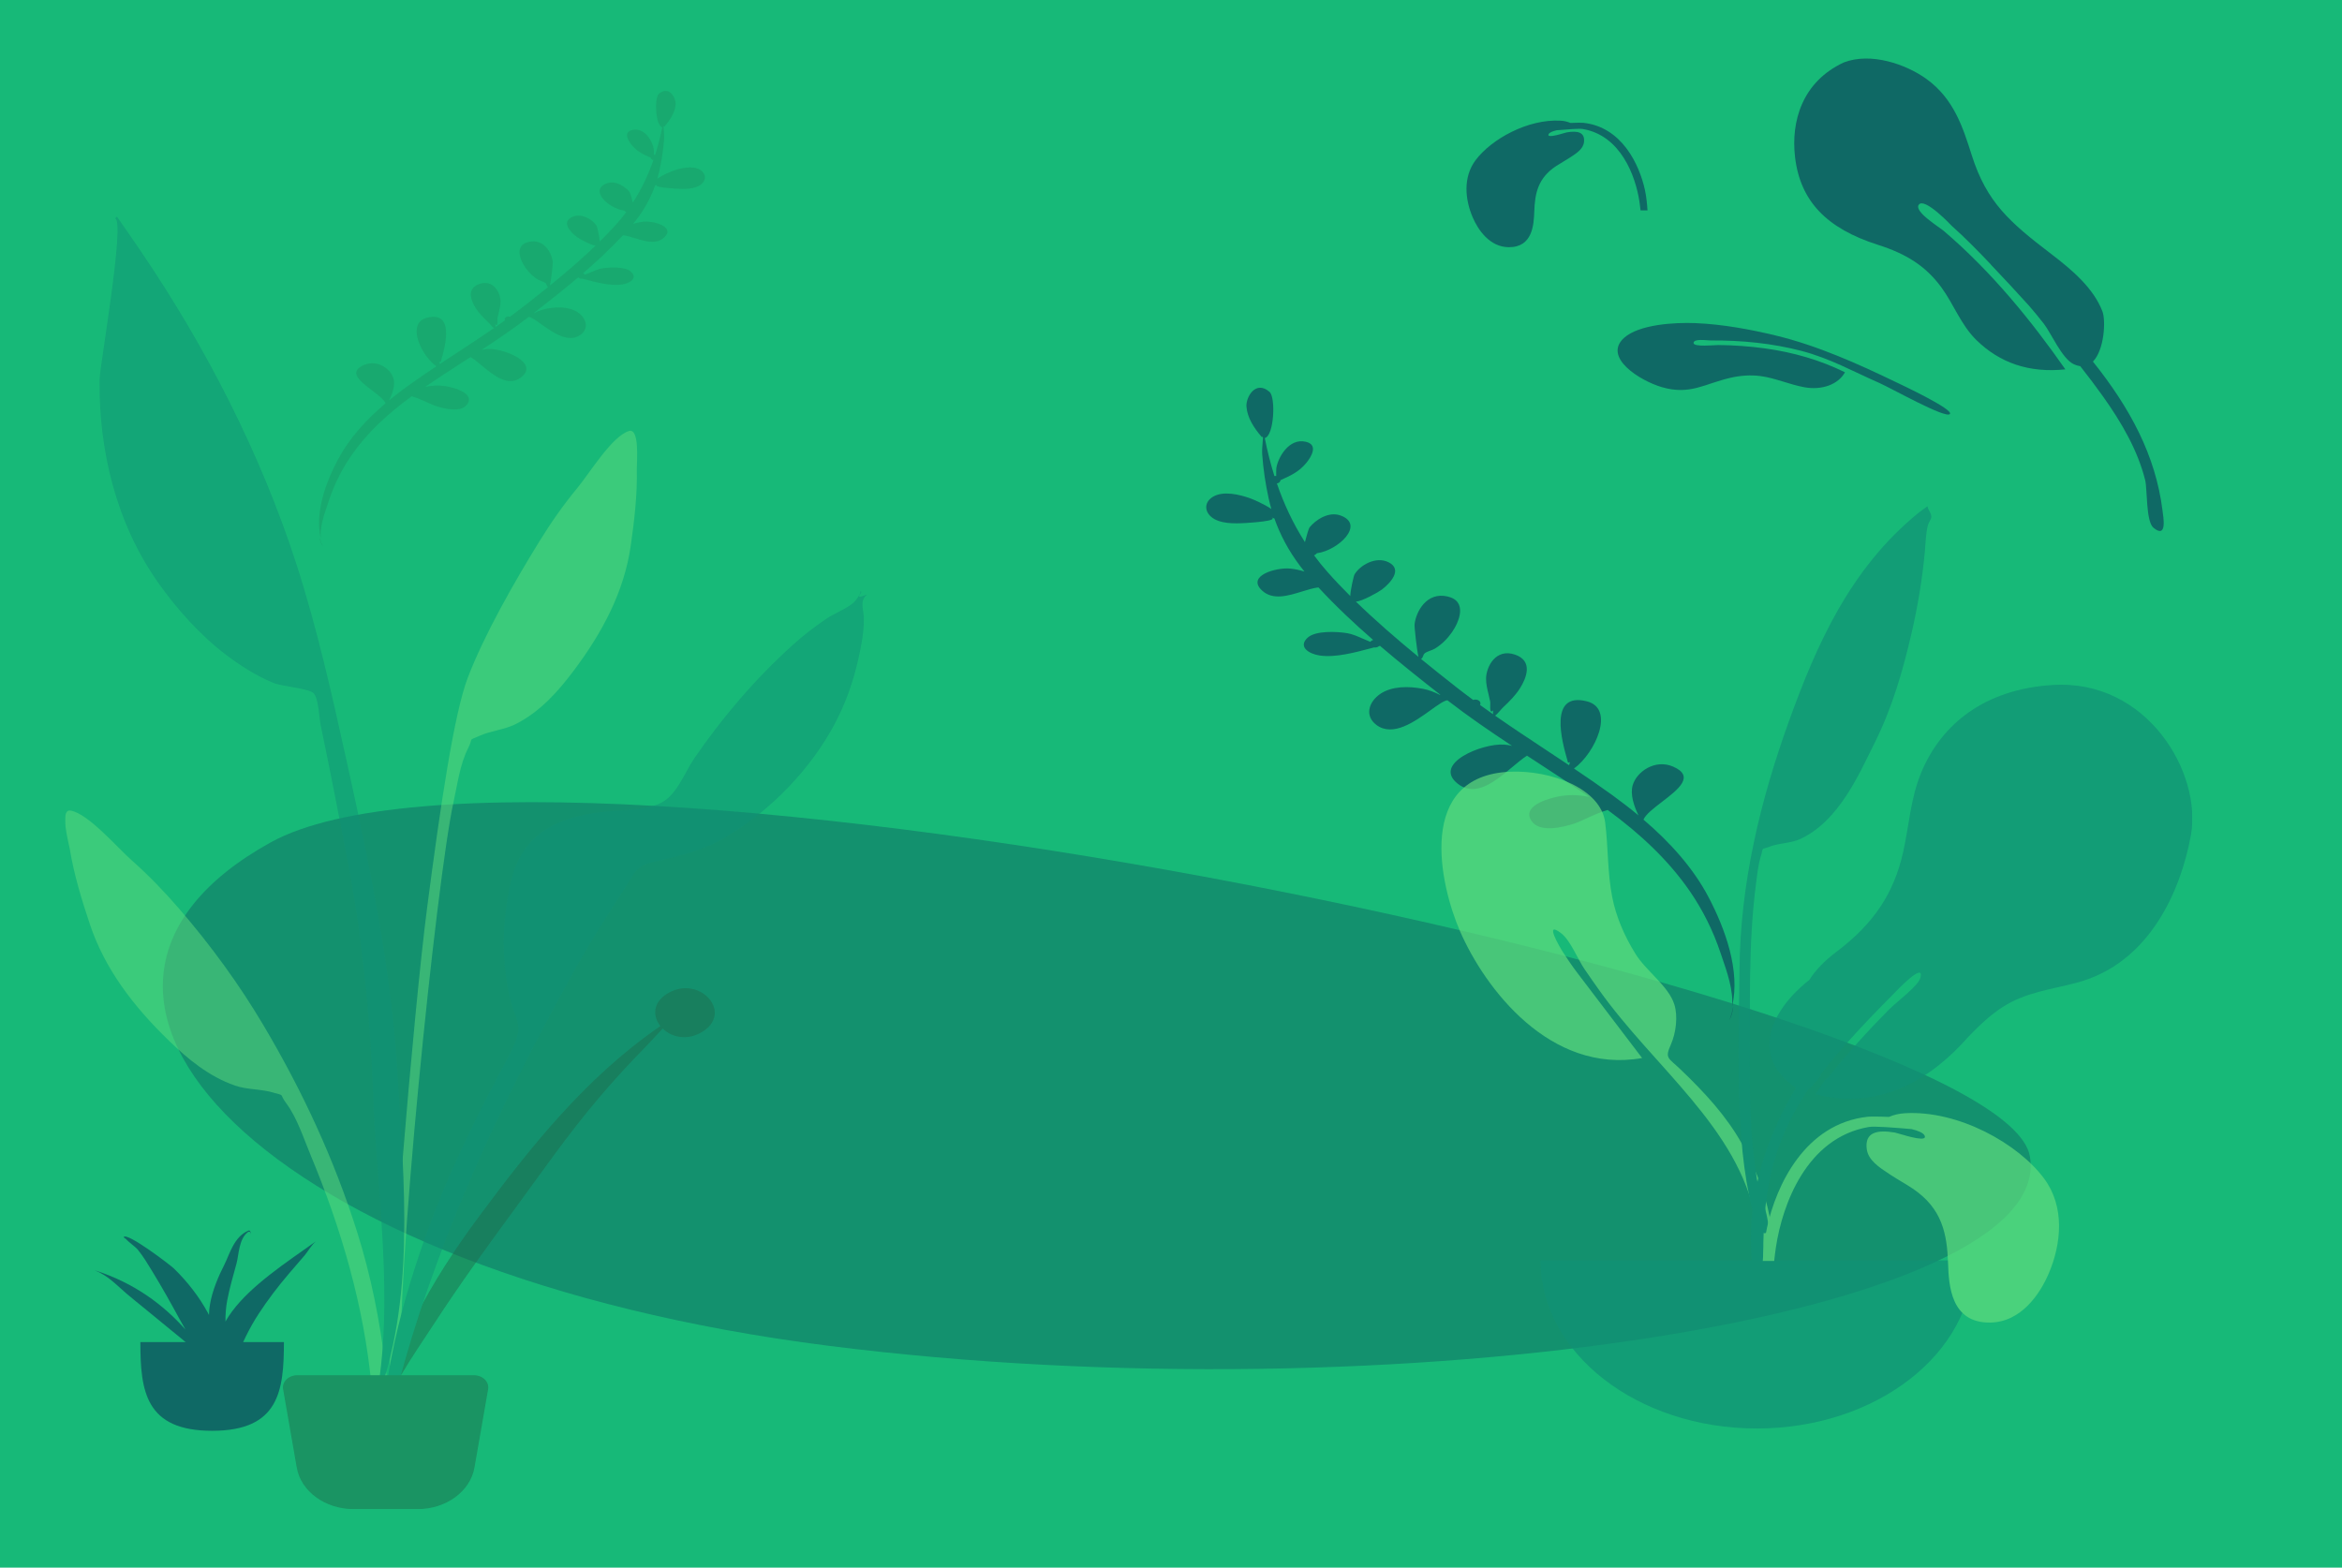 <svg width="360" height="241" viewBox="0 0 360 241" fill="none" xmlns="http://www.w3.org/2000/svg">
<g style="mix-blend-mode:multiply">
<rect width="360" height="241" fill="#17B978"/>
<g style="mix-blend-mode:overlay" opacity="0.5" clip-path="url(#clip0_27_99)">
<g opacity="0.505">
<path fill-rule="evenodd" clip-rule="evenodd" d="M312.024 177.764C316.21 202.099 214.71 217.971 127.346 206.894C39.983 195.817 -0.095 152.56 41.593 129.511C83.281 106.462 307.839 153.43 312.024 177.764Z" fill="#071A52"/>
</g>
<path fill-rule="evenodd" clip-rule="evenodd" d="M186.464 76.362C188.043 75.423 190.493 76.021 192.083 76.575C192.696 76.789 194.261 77.472 195.422 78.241C195.269 77.708 195.132 77.17 195.012 76.628C194.522 74.4 194.183 72.129 194.021 69.871C193.978 69.282 194.033 68.625 194.089 67.958V67.957C194.108 67.731 194.127 67.505 194.143 67.28C194.079 67.227 194.036 67.153 194.018 67.054C194.011 67.095 194.007 67.128 194.005 67.153C194 67.195 193.997 67.215 193.989 67.216C193.98 67.218 193.966 67.201 193.936 67.166C193.925 67.152 193.912 67.136 193.895 67.117C192.72 65.751 191.733 64.211 191.598 62.519C191.483 61.084 193 58.368 195.15 60.248C196.112 61.087 195.862 66.985 194.417 67.346C194.803 69.3 195.288 71.251 195.896 73.177C195.988 73.164 196.08 73.163 196.172 73.173C196.163 72.694 196.162 72.171 196.188 71.992C196.404 70.444 198.067 67.302 200.714 67.912C202.747 68.381 201.501 70.311 200.808 71.156C199.694 72.516 198.434 73.104 196.838 73.812C196.806 74.104 196.564 74.274 196.278 74.329C197.346 77.439 198.75 80.473 200.588 83.339L200.637 83.156C200.87 82.287 201.142 81.273 201.314 81.059C202.215 79.945 204.209 78.583 206.047 79.243C209.908 80.63 205.717 84.617 202.43 85.051C202.293 85.198 202.149 85.316 201.995 85.383C202.634 86.248 203.316 87.095 204.047 87.921C205.142 89.162 206.32 90.399 207.554 91.629C207.592 90.666 208.08 88.522 208.219 88.292C209.062 86.893 211.491 85.453 213.462 86.447C215.679 87.568 213.669 89.685 212.405 90.644C211.886 91.037 209.323 92.477 208.419 92.483C211.401 95.383 214.692 98.234 218.039 100.982C217.761 99.751 217.399 96.364 217.44 95.988C217.647 94.048 219.287 90.944 222.518 91.7C225.652 92.433 224.265 95.657 223.192 97.194C222.542 98.124 221.644 99.07 220.56 99.719C220.365 99.835 220.11 99.931 219.855 100.026C219.548 100.141 219.242 100.256 219.042 100.407C218.863 100.543 218.808 100.698 218.754 100.852C218.697 101.014 218.64 101.176 218.439 101.31C220.247 102.789 222.068 104.236 223.863 105.644C224.71 106.308 225.573 106.959 226.444 107.603C226.92 107.449 227.6 107.651 227.564 108.176C227.559 108.252 227.536 108.318 227.506 108.378C228.166 108.856 228.83 109.33 229.499 109.799C229.484 109.663 229.488 109.47 229.519 109.204C229.037 109.737 229.057 108.96 229.073 108.368C229.078 108.159 229.083 107.973 229.065 107.875C228.994 107.495 228.903 107.118 228.811 106.742C228.616 105.938 228.421 105.138 228.43 104.308C228.451 102.548 229.884 99.597 232.901 100.645C235.674 101.607 234.665 104.216 233.619 105.852C232.956 106.887 232.05 107.811 231.103 108.696C230.934 108.854 230.747 109.068 230.561 109.28C230.286 109.594 230.014 109.904 229.813 110.019C232.388 111.815 235.024 113.557 237.66 115.3L237.661 115.301C238.841 116.081 240.021 116.862 241.196 117.647C241.248 117.475 241.29 117.304 241.326 117.144C241.253 117.209 241.152 117.239 241.024 117.233C240.99 117.101 240.941 116.925 240.881 116.714C240.155 114.14 237.945 106.298 243.93 107.818C248.316 108.934 245.22 115.762 241.949 118.151C243.935 119.484 245.9 120.835 247.82 122.226C249.21 123.233 250.558 124.273 251.855 125.349C251.184 123.956 250.552 122.153 250.967 120.718C251.571 118.63 254.403 116.659 257.167 117.847C260.613 119.334 257.962 121.366 255.476 123.272C254.206 124.244 252.98 125.184 252.63 126.002C256.753 129.53 260.273 133.45 262.625 137.915C265.183 142.771 267.558 149.296 266.244 154.728C266.487 152.339 265.45 149.34 264.721 147.234C264.622 146.947 264.529 146.677 264.445 146.427C263.351 143.16 261.796 139.981 259.748 137.006C256.466 132.241 252.131 128.196 247.127 124.523C245.987 124.832 244.749 125.404 243.724 125.878C243.096 126.169 242.547 126.423 242.15 126.556C240.235 127.199 236.558 128.12 235.339 126.095C234.139 124.104 237.201 122.991 239.098 122.544C240.932 122.114 242.585 122.166 244.295 122.519C241.646 120.691 238.933 118.921 236.22 117.152L236.22 117.152C235.72 116.826 235.222 116.501 234.723 116.175C234.033 116.615 233.272 117.251 232.463 117.926C229.896 120.07 226.855 122.61 224.14 120.535C220.041 117.404 227.88 114.221 231.219 114.47C231.629 114.5 232.026 114.567 232.413 114.659C229.007 112.409 225.654 110.112 222.483 107.655C221.914 107.736 221.008 108.387 219.92 109.17C217.474 110.93 214.107 113.352 211.571 111.445C209.74 110.068 210.367 107.924 212.136 106.698C213.913 105.466 216.489 105.469 218.678 105.883C219.625 106.062 220.498 106.402 221.311 106.817C221.346 106.818 221.379 106.82 221.413 106.821C218.292 104.377 215.153 101.878 212.129 99.294C212.076 99.307 212.022 99.321 211.968 99.335C211.785 99.509 211.479 99.573 211.199 99.534C211.044 99.576 210.886 99.618 210.725 99.661C208.33 100.304 205.252 101.131 202.864 100.775C201.107 100.512 199.513 99.401 201.001 98.032C202.209 96.919 205.49 97.079 207.09 97.342C207.87 97.471 208.72 97.844 209.573 98.219C209.931 98.376 210.29 98.534 210.644 98.674C210.736 98.529 210.897 98.436 211.08 98.392C208.094 95.795 205.245 93.108 202.661 90.305C201.879 90.399 201.011 90.666 200.116 90.942C197.963 91.606 195.652 92.318 193.994 90.784C191.546 88.519 196.15 87.197 198.339 87.412C199.078 87.485 199.807 87.648 200.51 87.863C198.63 85.555 197.194 83.088 196.185 80.497C196.175 80.501 196.166 80.504 196.157 80.508V80.509C196.143 80.515 196.128 80.521 196.111 80.527C196.126 80.52 196.14 80.514 196.153 80.507C196.163 80.502 196.172 80.497 196.183 80.492C196.082 80.233 195.986 79.973 195.894 79.712C195.723 79.638 195.563 79.583 195.487 79.561C196.481 80.094 192.286 80.355 191.5 80.404C189.763 80.512 187.436 80.553 186.162 79.445C185.091 78.515 185.154 77.14 186.464 76.362ZM266.431 154.736C266.357 155.523 266.174 156.244 265.833 156.838C266.089 156.162 266.285 155.458 266.431 154.736Z" fill="#071A52"/>
<path opacity="0.2" fill-rule="evenodd" clip-rule="evenodd" d="M107.598 26.085C106.445 25.407 104.656 25.84 103.495 26.241C103.047 26.395 101.904 26.89 101.056 27.446C101.168 27.061 101.269 26.672 101.356 26.28C101.716 24.668 101.964 23.026 102.084 21.394C102.115 20.968 102.075 20.492 102.034 20.01V20.01C102.02 19.847 102.007 19.683 101.996 19.52C102.042 19.481 102.074 19.428 102.087 19.356C102.092 19.386 102.094 19.41 102.097 19.428C102.1 19.458 102.102 19.473 102.108 19.474C102.114 19.475 102.125 19.463 102.146 19.437C102.154 19.428 102.164 19.416 102.176 19.402C103.035 18.414 103.756 17.3 103.856 16.076C103.94 15.039 102.834 13.075 101.264 14.435C100.561 15.043 100.74 19.307 101.795 19.568C101.512 20.981 101.157 22.392 100.712 23.784C100.646 23.775 100.578 23.774 100.511 23.782C100.518 23.435 100.518 23.058 100.5 22.928C100.343 21.808 99.13 19.537 97.198 19.979C95.713 20.318 96.622 21.714 97.127 22.324C97.939 23.307 98.859 23.733 100.024 24.244C100.048 24.455 100.225 24.578 100.433 24.618C99.652 26.867 98.625 29.061 97.282 31.134L97.247 31.002C97.076 30.373 96.878 29.64 96.752 29.486C96.096 28.68 94.641 27.696 93.298 28.174C90.478 29.178 93.536 32.06 95.936 32.372C96.036 32.478 96.141 32.564 96.254 32.613C95.787 33.238 95.288 33.851 94.754 34.448C93.954 35.346 93.094 36.24 92.192 37.13C92.165 36.434 91.809 34.884 91.708 34.718C91.093 33.706 89.32 32.666 87.881 33.385C86.261 34.196 87.728 35.727 88.651 36.419C89.029 36.703 90.9 37.744 91.56 37.748C89.381 39.846 86.977 41.908 84.532 43.896C84.735 43.007 85.001 40.557 84.972 40.285C84.821 38.882 83.625 36.638 81.266 37.186C78.977 37.717 79.989 40.048 80.771 41.159C81.245 41.832 81.9 42.515 82.692 42.984C82.834 43.068 83.02 43.137 83.206 43.206C83.43 43.289 83.654 43.372 83.8 43.481C83.93 43.579 83.97 43.691 84.01 43.803C84.051 43.92 84.093 44.037 84.24 44.134C82.919 45.204 81.588 46.251 80.277 47.269C79.658 47.75 79.028 48.221 78.392 48.686C78.044 48.575 77.548 48.722 77.574 49.101C77.577 49.157 77.594 49.204 77.616 49.248C77.134 49.593 76.649 49.936 76.16 50.276C76.171 50.177 76.168 50.037 76.146 49.845C76.498 50.23 76.483 49.669 76.472 49.241C76.469 49.089 76.465 48.955 76.478 48.885C76.53 48.609 76.597 48.337 76.664 48.065C76.807 47.484 76.95 46.904 76.943 46.305C76.928 45.032 75.884 42.898 73.681 43.657C71.656 44.354 72.391 46.24 73.154 47.423C73.637 48.171 74.298 48.839 74.99 49.479C75.113 49.593 75.25 49.747 75.385 49.9C75.586 50.127 75.784 50.351 75.931 50.435C74.05 51.734 72.125 52.995 70.2 54.256H70.199L70.199 54.256C69.336 54.821 68.474 55.386 67.616 55.954C67.579 55.829 67.548 55.706 67.522 55.59C67.575 55.637 67.648 55.658 67.742 55.654C67.767 55.559 67.803 55.432 67.847 55.279C68.378 53.417 69.995 47.746 65.625 48.847C62.422 49.656 64.679 54.592 67.066 56.318C65.616 57.283 64.18 58.261 62.777 59.267C61.762 59.995 60.778 60.748 59.83 61.526C60.321 60.519 60.783 59.215 60.48 58.177C60.041 56.668 57.974 55.243 55.955 56.103C53.438 57.18 55.373 58.648 57.187 60.025C58.114 60.728 59.009 61.407 59.264 61.998C56.252 64.551 53.68 67.386 51.96 70.616C50.09 74.128 48.353 78.846 49.31 82.774C49.134 81.047 49.892 78.878 50.425 77.355C50.498 77.147 50.566 76.952 50.627 76.771C51.428 74.408 52.565 72.109 54.062 69.957C56.46 66.511 59.627 63.585 63.283 60.928C64.114 61.151 65.018 61.564 65.766 61.906C66.225 62.116 66.626 62.3 66.915 62.396C68.313 62.86 70.997 63.526 71.889 62.061C72.765 60.621 70.531 59.816 69.146 59.494C67.807 59.183 66.6 59.222 65.351 59.477C67.286 58.155 69.268 56.874 71.25 55.594C71.615 55.359 71.979 55.123 72.343 54.888C72.846 55.205 73.402 55.665 73.992 56.153C75.865 57.703 78.084 59.538 80.068 58.037C83.062 55.771 77.341 53.472 74.902 53.653C74.603 53.675 74.313 53.724 74.031 53.79C76.519 52.162 78.967 50.501 81.284 48.723C81.7 48.781 82.361 49.252 83.155 49.818H83.155C84.94 51.089 87.397 52.84 89.25 51.46C90.587 50.464 90.13 48.914 88.839 48.028C87.542 47.138 85.662 47.14 84.063 47.441C83.372 47.57 82.734 47.817 82.14 48.117C82.115 48.118 82.09 48.119 82.066 48.12C84.346 46.352 86.639 44.544 88.848 42.674C88.886 42.684 88.926 42.694 88.966 42.704C89.099 42.83 89.323 42.876 89.527 42.848C89.639 42.877 89.753 42.908 89.87 42.939L89.873 42.939C91.621 43.404 93.869 44.001 95.612 43.742C96.895 43.552 98.059 42.748 96.974 41.758C96.092 40.954 93.697 41.071 92.528 41.262C91.958 41.355 91.337 41.625 90.715 41.896C90.453 42.01 90.191 42.124 89.932 42.225C89.865 42.121 89.748 42.054 89.615 42.022C91.796 40.143 93.877 38.199 95.766 36.172C96.336 36.239 96.97 36.433 97.623 36.632C99.195 37.111 100.881 37.625 102.093 36.516C103.881 34.877 100.52 33.922 98.922 34.079C98.382 34.131 97.85 34.249 97.336 34.405C98.71 32.736 99.76 30.951 100.498 29.078C100.505 29.08 100.512 29.083 100.518 29.086C100.529 29.09 100.539 29.095 100.552 29.099C100.541 29.095 100.531 29.09 100.522 29.085C100.514 29.081 100.507 29.078 100.499 29.075C100.573 28.887 100.644 28.699 100.711 28.51C100.836 28.456 100.952 28.417 101.009 28.4C100.282 28.787 103.345 28.974 103.919 29.009C105.187 29.087 106.886 29.115 107.817 28.314C108.599 27.641 108.554 26.647 107.598 26.085ZM49.12 82.619C49.176 83.144 49.342 83.623 49.67 84.015C49.429 83.567 49.249 83.1 49.12 82.619Z" fill="#212121"/>
<g opacity="0.7">
<path fill-rule="evenodd" clip-rule="evenodd" d="M232.17 118.636C238.387 118.386 246.077 121.207 246.74 126.46C247.222 130.277 247.073 134.083 247.819 137.895C248.415 140.941 249.676 143.865 251.396 146.64C253.05 149.308 256.481 151.579 257.373 154.429C257.942 156.246 257.624 158.801 256.84 160.577C255.886 162.737 256.393 162.567 258.293 164.379C262.017 167.931 265.371 171.573 267.743 175.815C271.158 181.925 273.398 189.068 272.13 195.756C271.969 196.605 271.778 199.653 270.273 199.866C268.592 200.104 269.379 198.361 269.468 197.798C270.04 194.205 270.548 191.065 269.858 187.416C267.197 173.337 254.203 164.061 245.742 152.111C245.277 151.495 244.295 150.028 243.613 149.06C242.534 147.531 241.451 144.623 239.992 143.49C237.244 141.355 239.77 145.647 240.306 146.466C240.983 147.503 241.727 148.605 242.422 149.513C245.596 153.722 249.139 158.317 252.417 162.657C238.238 165.168 228.253 151.918 224.447 143.207C221.312 136.03 217.561 119.25 232.17 118.636Z" fill="#A7FF83"/>
<path fill-rule="evenodd" clip-rule="evenodd" d="M315.506 105.308C305.112 105.949 298.439 111.281 295.333 118.737C293.659 122.756 293.467 126.884 292.536 131.014C291.137 137.227 288.126 141.935 282.241 146.362C280.418 147.732 279.075 149.14 278.12 150.646C276.225 152.149 274.575 153.851 273.362 155.931C271.814 158.587 271.376 161.775 273.163 164.423C273.644 165.135 274.843 166.564 276.086 167.214C271.433 174.917 268.874 183.354 269.163 191.78C269.337 196.866 269.656 201.954 270.029 207.034C270.13 208.398 270.701 210.651 271.559 208.363C272.345 206.27 271.36 202.986 271.269 200.8C270.825 190.151 270.446 180.469 276.085 170.52C276.677 169.477 277.304 168.442 277.957 167.417C277.995 167.399 278.031 167.378 278.067 167.358C278.091 167.373 278.114 167.389 278.139 167.404C278.181 167.346 278.238 167.277 278.305 167.2C278.492 167.05 278.655 166.86 278.811 166.648C279.311 166.11 279.877 165.476 279.88 165.13C279.88 165.127 279.879 165.123 279.879 165.12C283.369 160.69 287.368 156.505 291.452 152.401C291.422 152.431 295.883 147.71 295.193 150.32C294.861 151.579 291.579 153.975 290.254 155.308C287.323 158.273 283.88 162.03 281.019 165.662C280.634 165.834 280.091 166.678 279.697 167.307C279.48 167.626 279.277 167.947 279.078 168.227C289.215 170.83 297.1 165.587 302.477 159.488C302.483 159.48 302.489 159.473 302.495 159.466C304.131 157.781 305.807 156.107 307.901 154.775C311.394 152.552 315.136 152.16 319.255 151.066C330.487 148.083 335.263 136.767 336.78 128.371C338.491 118.899 330.12 104.374 315.506 105.308Z" fill="#086972"/>
<path fill-rule="evenodd" clip-rule="evenodd" d="M294.974 78.782C284.306 87.412 279.152 99.383 275.071 110.636C270.513 123.205 267.502 135.968 267.387 149.035C267.311 157.621 267.011 166.26 267.656 174.836C267.884 177.881 268.275 180.932 268.896 183.945C268.947 184.193 270.337 190.92 271.666 189.353C272.422 188.461 270.241 182.374 270.077 181.36C269.15 175.65 268.935 169.897 268.98 164.146C269.054 154.676 268.695 145.255 269.93 135.82C270.114 134.411 270.26 132.931 270.69 131.553C271.147 130.088 270.565 130.728 272.054 130.147C273.501 129.584 275.288 129.664 276.789 128.957C282.743 126.151 285.788 118.942 288.159 114.213C290.87 108.805 292.518 103.037 293.834 97.346C294.8 93.164 295.491 89.008 295.882 84.772C296.005 83.437 296.013 82.041 296.35 80.728C296.441 80.374 296.897 79.748 296.881 79.435C296.846 78.771 296.33 78.381 296.288 77.823C295.841 78.135 295.403 78.455 294.974 78.782Z" fill="#086972"/>
<path fill-rule="evenodd" clip-rule="evenodd" d="M236.805 193.767C236.805 208.039 251.69 219.609 270.052 219.609C288.413 219.609 303.298 208.039 303.298 193.767" fill="#086972"/>
<path fill-rule="evenodd" clip-rule="evenodd" d="M292.836 171.141C301.064 170.669 310.253 175.829 314.222 181.199C317.422 185.528 316.883 191.213 314.907 195.812C313.583 198.892 310.695 203.282 305.878 203.325C299.852 203.378 299.561 197.589 299.445 194.205C299.29 189.705 298.558 185.785 293.997 182.718C293.434 182.34 292.843 181.985 292.252 181.631C291.727 181.316 291.203 181.002 290.698 180.671C290.617 180.617 290.536 180.565 290.455 180.512C288.842 179.458 287.148 178.351 286.942 176.614C286.643 174.097 288.471 173.644 291.261 174.111C291.352 174.127 291.596 174.199 291.929 174.297C293.354 174.716 296.396 175.613 295.82 174.542C295.604 174.138 294.812 173.818 293.814 173.578C291.23 173.36 288.147 173.106 287.261 173.258C277.699 174.889 273.976 185.184 272.987 191.725C272.881 192.431 272.795 193.14 272.719 193.849H270.962C271.084 192.136 271.245 190.426 271.614 188.732C273.023 182.252 277.43 172.736 287.094 171.684C287.45 171.645 288.762 171.638 290.351 171.711C291.103 171.384 291.947 171.186 292.836 171.141Z" fill="#A7FF83"/>
</g>
<g opacity="0.5">
<path fill-rule="evenodd" clip-rule="evenodd" d="M88.76 75.001C90.617 72.759 94.063 67.064 96.677 66.263C98.361 65.747 97.87 71.085 97.89 72.103C97.971 76.041 97.519 79.954 96.96 83.859C95.952 90.901 92.658 97.173 88.141 103.167C85.816 106.251 83.089 109.373 79.312 111.297C77.574 112.184 75.483 112.332 73.766 113.096C71.766 113.985 72.855 113.266 71.954 115.03C70.703 117.48 70.303 120.64 69.724 123.253C67.066 135.251 60.63 198.675 61.745 210.879C61.844 211.961 60.063 212.22 59.974 210.899C59.502 203.897 63.591 155.409 65.655 139.552C67.718 123.694 69.806 109.685 71.9 104.2C74.44 97.544 79.027 89.54 82.846 83.333C84.62 80.45 86.553 77.665 88.76 75.001Z" fill="#A7FF83"/>
<path fill-rule="evenodd" clip-rule="evenodd" d="M102.544 152.773C107.376 149.769 112.607 155.438 108.234 158.443C105.817 160.103 103.289 159.513 101.867 158.129C100.943 159.082 100.079 160.079 99.248 160.921C96.717 163.487 94.326 166.113 92.039 168.801C87.291 174.386 83.221 180.285 78.966 186.077C74.767 191.793 70.601 197.539 66.795 203.4C63.571 208.366 59.273 214.207 58.169 219.651C59.844 208.106 66.2 197.008 73.768 186.83C81.275 176.735 89.889 165.711 101.513 157.744C100.33 156.271 100.297 154.169 102.544 152.773Z" fill="#212121"/>
<path fill-rule="evenodd" clip-rule="evenodd" d="M10.845 124.615C13.55 125.063 17.968 130.243 20.197 132.216C22.846 134.562 25.25 137.061 27.515 139.681C32.392 145.319 36.754 151.313 40.463 157.563C46.51 167.753 51.354 178.214 54.869 189.31C57.021 196.102 58.415 203.143 59.24 210.133C59.396 211.452 61.029 221.617 58.676 221.891C56.561 222.137 57.215 214.173 57.112 213.089C55.959 200.865 52.502 188.972 47.695 177.451C46.648 174.941 45.675 171.867 44 169.608C42.794 167.982 43.992 168.549 41.872 167.933C40.053 167.404 37.979 167.534 36.116 166.886C32.067 165.48 28.826 162.751 25.985 160.006C20.463 154.671 16.087 148.9 13.806 142.064C12.541 138.274 11.378 134.461 10.733 130.554C10.566 129.544 9.104 124.327 10.845 124.615Z" fill="#A7FF83"/>
<path fill-rule="evenodd" clip-rule="evenodd" d="M21.517 38.43C31.703 53.389 40.074 69.82 45.478 86.463C48.754 96.547 51.044 106.894 53.319 117.166C56.842 133.072 60.174 148.977 61.122 165.165C62.076 181.447 63.962 200.227 57.666 215.909C60.811 199.988 57.816 183.04 57.286 167.019C57.033 159.371 56.299 151.798 55.335 144.195C54.401 136.819 52.874 129.479 51.452 122.161C50.76 118.597 50.032 115.039 49.292 111.483C49.07 110.421 48.977 107.273 48.182 106.548C47.382 105.818 43.3 105.521 42.019 104.985C39.438 103.907 37.011 102.376 34.863 100.757C30.744 97.655 27.162 93.601 24.334 89.605C17.791 80.359 15.175 69.075 15.308 58.367C15.333 56.288 19.282 33.9 17.696 33.592C17.791 33.497 17.882 33.399 17.967 33.298C19.167 35 20.346 36.714 21.517 38.43Z" fill="#086972"/>
<path fill-rule="evenodd" clip-rule="evenodd" d="M131.459 92.38C131.617 92.188 132.64 90.853 132.124 90.938C133.173 90.764 130.682 92.41 133.295 91.4C132.054 92.393 132.771 93.681 132.787 95.017C132.814 97.186 132.386 99.336 131.904 101.457C131.141 104.811 130.006 108.072 128.358 111.192C124.767 117.99 118.668 124.534 111.428 128.784C107.854 130.882 104.351 131.597 100.275 132.563C97.7 133.173 97.496 134.301 96.129 136.417C93.284 140.823 90.489 145.214 87.98 149.769C84.983 155.209 82.075 160.654 79.331 166.189C70.087 184.834 62.564 204.151 58.613 224.142C58.516 212.361 61.735 200.228 65.794 188.999C68.752 180.819 72.601 172.932 76.707 165.126C77.702 163.235 79.21 160.802 79.633 158.714C79.929 157.251 79.024 155.844 78.61 154.303C76.995 148.302 77.111 141.578 78.529 135.545C80.092 128.892 84.613 125.804 92.261 124.862C95.058 124.517 98.613 124.643 101.177 123.633C103.972 122.534 105.124 118.919 106.713 116.599C110.981 110.366 116.051 104.389 121.874 99.137C123.486 97.683 125.219 96.341 127.059 95.097C128.219 94.313 130.669 93.346 131.459 92.38Z" fill="#086972"/>
<path fill-rule="evenodd" clip-rule="evenodd" d="M43.517 213.563C43.32 212.433 44.354 211.419 45.703 211.419H72.845C74.193 211.419 75.227 212.433 75.03 213.563L72.933 225.608C72.293 229.28 68.572 232 64.189 232H54.359C49.975 232 46.254 229.28 45.615 225.608L43.517 213.563Z" fill="#212121"/>
</g>
<path fill-rule="evenodd" clip-rule="evenodd" d="M21.576 206.319C21.576 213.854 22.341 219.963 32.61 219.963C42.879 219.963 43.644 213.854 43.644 206.319" fill="#071A52"/>
<path fill-rule="evenodd" clip-rule="evenodd" d="M35.665 201.617C35.289 202.123 34.953 202.639 34.657 203.162C34.646 202.084 34.723 200.997 34.932 199.896C35.291 198.009 35.838 196.132 36.352 194.258C36.721 192.912 36.698 190.493 38.1 189.42C38.484 189.188 38.577 189.643 38.577 189.84C38.582 189.882 38.576 189.035 38.203 189.182C35.984 190.073 35.266 192.873 34.556 194.275C33.519 196.321 32.638 198.413 32.275 200.542C32.183 201.08 32.133 201.617 32.122 202.154C32.046 202.011 31.975 201.866 31.897 201.723C30.617 199.389 28.889 197.111 26.734 195.011C26.203 194.494 19.534 189.395 19.012 190.175C19.064 190.289 19.171 190.383 19.336 190.457C19.346 190.466 19.346 190.461 19.34 190.449C19.732 190.941 20.846 191.7 21.192 192.131C22.065 193.215 22.744 194.366 23.433 195.495C24.89 197.881 26.242 200.291 27.552 202.706C27.857 203.268 28.175 203.827 28.499 204.385C25.155 200.636 20.695 197.233 14.554 195.285C16.651 196.114 18.026 197.674 19.443 198.869C21.151 200.31 22.95 201.712 24.662 203.152C26.68 204.85 29.055 206.638 30.997 208.517C32.878 211.586 34.706 214.659 35.834 217.885C35.371 216.77 35.797 215.23 35.718 214.06C35.656 213.129 35.515 212.205 35.324 211.283C35.561 211.699 35.765 212.115 35.858 212.502C35.773 211.853 35.676 211.208 35.571 210.566C35.84 209.966 36.103 209.405 36.282 208.943C37.195 206.575 38.282 204.246 39.762 201.977C41.132 199.879 42.703 197.806 44.416 195.797C45.215 194.861 46.024 193.927 46.829 192.992C47.355 192.38 47.857 191.401 48.59 190.814C43.85 194.183 38.672 197.575 35.665 201.617Z" fill="#071A52"/>
<path fill-rule="evenodd" clip-rule="evenodd" d="M323.17 47.855C321.812 44.332 318.622 41.575 315.31 39.049C308.864 34.131 305.396 31.09 303.099 23.895C301.748 19.664 300.372 15.181 296.087 12.111C292.966 9.875 287.595 7.997 283.422 9.598C277.002 12.576 275.278 18.689 275.925 24.163C276.728 30.947 280.805 35.13 288.637 37.628C293.05 39.035 295.983 40.892 298.379 44.128C300.295 46.715 301.412 49.955 303.82 52.3C307.42 55.807 311.925 57.365 317.478 56.783C312.277 49.345 306.2 41.837 298.871 35.574C298.184 34.944 294.138 32.535 294.954 31.462C295.853 30.28 300.007 34.718 299.978 34.691C302.108 36.592 304.079 38.611 306.014 40.65C306.009 40.652 306.004 40.654 305.998 40.655C307.991 42.748 309.968 44.871 311.907 47.02C312.691 47.93 313.454 48.851 314.185 49.795C315.257 51.18 316.959 55.112 318.714 55.963C319.089 56.145 319.437 56.247 319.761 56.289C320.959 57.813 322.124 59.349 323.232 60.903C326.125 64.962 328.608 69.248 329.748 73.83C330.081 75.168 329.845 80.171 331.02 81.137C333.168 82.903 332.538 79.502 332.41 78.475C331.343 69.975 327.417 62.732 321.716 55.586C323.468 53.808 323.721 49.282 323.17 47.855Z" fill="#071A52"/>
<path fill-rule="evenodd" clip-rule="evenodd" d="M249.617 51.963C251.881 49.889 257.323 49.537 260.652 49.676C264.771 49.848 269.002 50.627 272.92 51.57C279.375 53.122 285.648 55.955 291.333 58.696C292.018 59.026 300.458 62.972 299.711 63.664C298.971 64.35 290.685 59.664 288.838 58.856C284.897 57.132 281.284 55.093 276.94 53.954C272.442 52.775 267.686 52.308 262.956 52.34C262.349 52.344 260.369 52.015 260.326 52.714C260.285 53.396 263.561 53.04 264.138 53.044C266.524 53.061 268.925 53.236 271.277 53.557C275.685 54.159 279.828 55.372 283.602 57.233C282.549 59.136 280.024 60.014 277.376 59.537C275.087 59.126 272.855 58.11 270.614 57.816C269.07 57.614 267.525 57.735 266.028 58.073C262.079 58.965 259.802 60.792 255.46 59.521C252.057 58.525 246.365 54.944 249.617 51.963Z" fill="#071A52"/>
<path fill-rule="evenodd" clip-rule="evenodd" d="M239.88 18.552C234.853 18.267 229.24 21.386 226.814 24.631C224.86 27.248 225.189 30.684 226.396 33.464C227.205 35.325 228.969 37.978 231.912 38.004C235.594 38.036 235.771 34.537 235.843 32.492C235.937 29.772 236.384 27.403 239.171 25.549C239.515 25.321 239.876 25.107 240.237 24.892C240.557 24.702 240.878 24.512 241.186 24.312C241.236 24.28 241.285 24.248 241.335 24.216C242.32 23.579 243.355 22.91 243.481 21.86C243.664 20.339 242.547 20.065 240.842 20.348C240.787 20.357 240.638 20.4 240.435 20.459C239.564 20.713 237.706 21.255 238.057 20.608C238.189 20.364 238.673 20.17 239.283 20.025C240.862 19.893 242.745 19.74 243.286 19.832C249.128 20.817 251.403 27.04 252.007 30.993C252.075 31.441 252.13 31.89 252.177 32.34H253.249C253.173 31.284 253.075 30.229 252.846 29.184C251.985 25.268 249.293 19.516 243.388 18.881C243.171 18.857 242.369 18.853 241.399 18.897C240.939 18.699 240.424 18.579 239.88 18.552Z" fill="#071A52"/>
</g>
</g>
<defs>
<clipPath id="clip0_27_99">
<rect width="327" height="223" fill="white" transform="translate(10 9)"/>
</clipPath>
</defs>
</svg>
